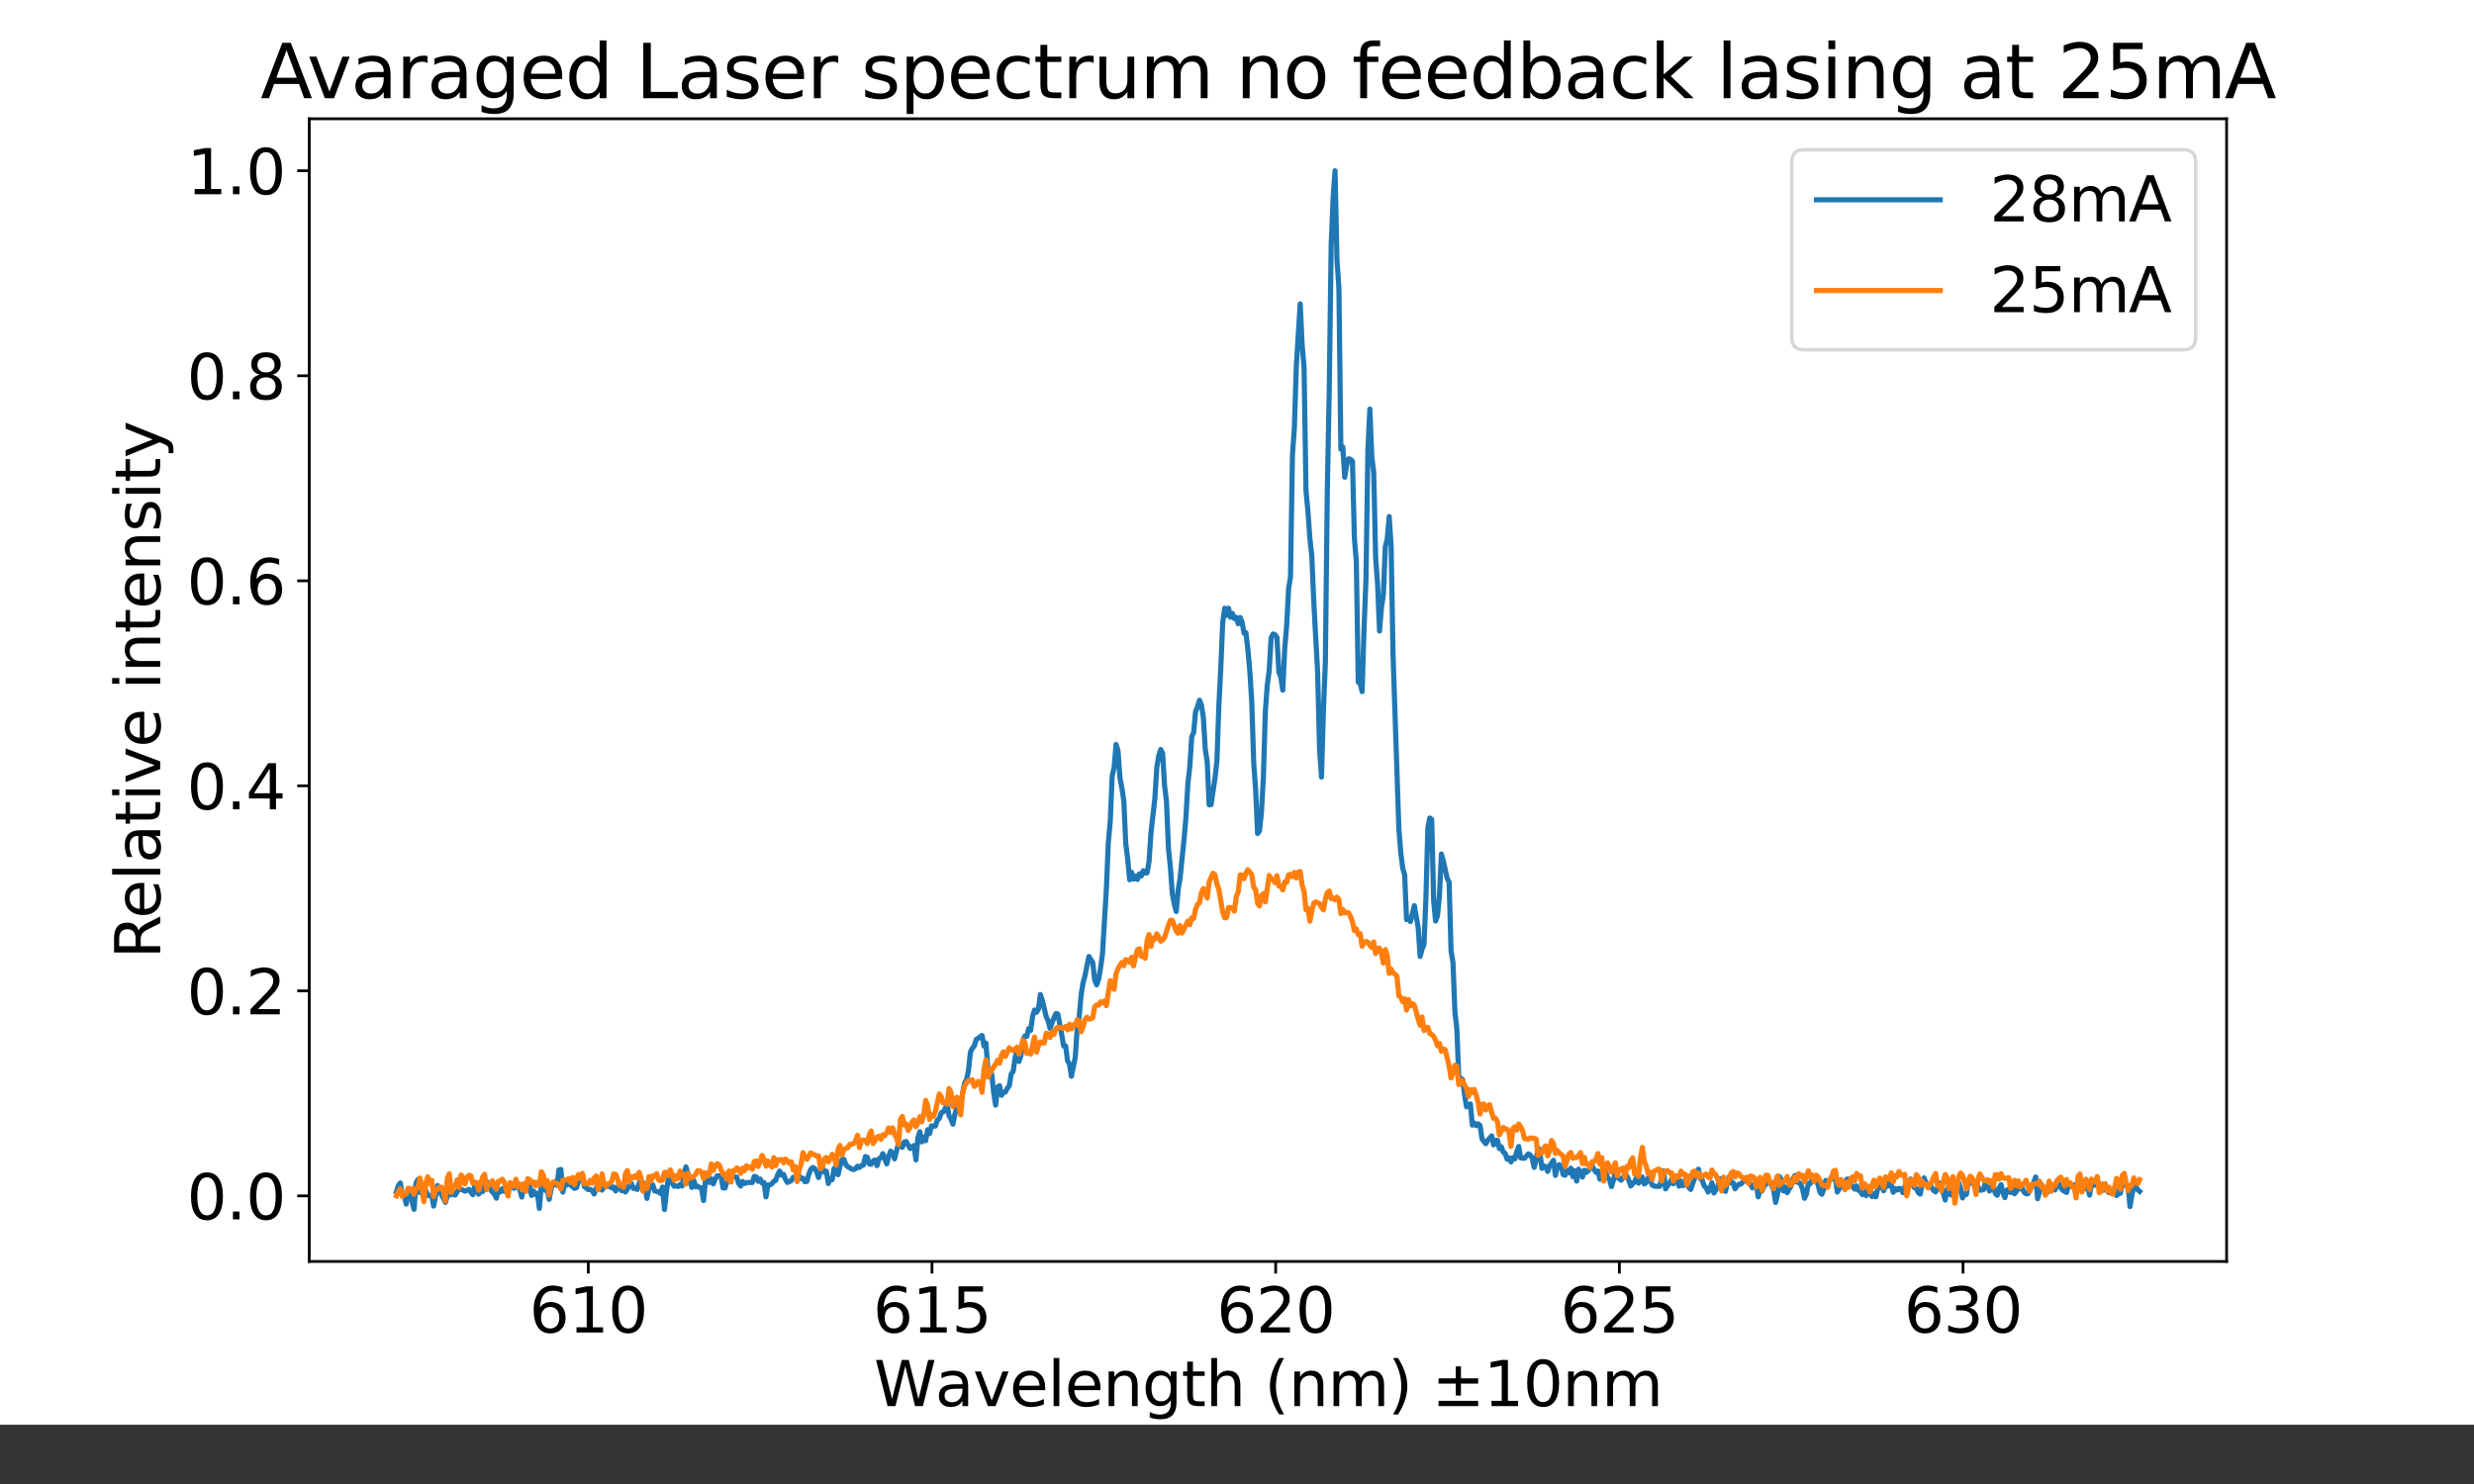 <?xml version="1.0" encoding="UTF-8" standalone="no"?>
<svg
   width="720pt"
   height="432pt"
   viewBox="0 0 720 432"
   version="1.1"
   id="svg489"
   sodipodi:docname="no feedback lasers avaraged relative.svg"
   inkscape:version="1.2.2 (732a01da63, 2022-12-09)"
   xmlns:inkscape="http://www.inkscape.org/namespaces/inkscape"
   xmlns:sodipodi="http://sodipodi.sourceforge.net/DTD/sodipodi-0.dtd"
   xmlns:xlink="http://www.w3.org/1999/xlink"
   xmlns="http://www.w3.org/2000/svg"
   xmlns:svg="http://www.w3.org/2000/svg"
   xmlns:rdf="http://www.w3.org/1999/02/22-rdf-syntax-ns#"
   xmlns:cc="http://creativecommons.org/ns#"
   xmlns:dc="http://purl.org/dc/elements/1.1/">
  <rect x="0" y="0" width="720" height="432" fill="#333333" stroke="none"/>
  <sodipodi:namedview
     id="namedview491"
     pagecolor="#ffffff"
     bordercolor="#000000"
     borderopacity="0.25"
     inkscape:showpageshadow="2"
     inkscape:pageopacity="0.0"
     inkscape:pagecheckerboard="0"
     inkscape:deskcolor="#d1d1d1"
     inkscape:document-units="pt"
     showgrid="false"
     inkscape:lockguides="false"
     inkscape:zoom="1.2604167"
     inkscape:cx="435.96694"
     inkscape:cy="288"
     inkscape:window-width="1920"
     inkscape:window-height="1057"
     inkscape:window-x="-8"
     inkscape:window-y="-8"
     inkscape:window-maximized="1"
     inkscape:current-layer="svg489" />
  <defs
     id="defs6">
    <style
       type="text/css"
       id="style4">*{stroke-linejoin: round; stroke-linecap: butt}</style>
  </defs>
  <g
     id="figure_1"
     transform="translate(0,-17.256)">
    <g
       id="patch_1">
      <path
         d="M 0,432 H 720 V 0 H 0 Z"
         style="fill:#ffffff"
         id="path8" />
    </g>
    <g
       id="axes_1">
      <g
         id="patch_2">
        <path
           d="M 90,384.48 H 648 V 51.84 H 90 Z"
           style="fill:#ffffff"
           id="path11" />
      </g>
      <g
         id="matplotlib.axis_1">
        <g
           id="xtick_1">
          <g
             id="line2d_1">
            <defs
               id="defs15">
              <path
                 id="mb2d3bc3f54"
                 d="M 0,0 V 3.5"
                 style="stroke:#000000;stroke-width:0.8" />
            </defs>
            <g
               id="g19">
              <use
                 xlink:href="#mb2d3bc3f54"
                 x="171.212"
                 y="384.48"
                 style="stroke:#000000;stroke-width:0.8"
                 id="use17" />
            </g>
          </g>
          <g
             id="text_1">
            <!-- 610 -->
            <g
               transform="matrix(0.18,0,0,-0.18,154.034,405.157)"
               id="g33">
              <defs
                 id="defs25">
                <path
                   id="DejaVuSans-36"
                   d="m 2113,2584 q -425,0 -674,-291 -248,-290 -248,-796 0,-503 248,-796 249,-292 674,-292 425,0 673,292 248,293 248,796 0,506 -248,796 -248,291 -673,291 z m 1253,1979 v -575 q -238,112 -480,171 -242,60 -480,60 -625,0 -955,-422 -329,-422 -376,-1275 184,272 462,417 279,145 613,145 703,0 1111,-427 408,-426 408,-1160 0,-719 -425,-1154 -425,-434 -1131,-434 -810,0 -1238,620 -428,621 -428,1799 0,1106 525,1764 525,658 1409,658 238,0 480,-47 242,-47 505,-140 z"
                   transform="scale(0.016)" />
                <path
                   id="DejaVuSans-31"
                   d="M 794,531 H 1825 V 4091 L 703,3866 v 575 l 1116,225 h 631 V 531 H 3481 V 0 H 794 Z"
                   transform="scale(0.016)" />
                <path
                   id="DejaVuSans-30"
                   d="m 2034,4250 q -487,0 -733,-480 -245,-479 -245,-1442 0,-959 245,-1439 246,-480 733,-480 491,0 736,480 246,480 246,1439 0,963 -246,1442 -245,480 -736,480 z m 0,500 q 785,0 1199,-621 414,-620 414,-1801 0,-1178 -414,-1799 -414,-620 -1199,-620 -784,0 -1198,620 -414,621 -414,1799 0,1181 414,1801 414,621 1198,621 z"
                   transform="scale(0.016)" />
              </defs>
              <use
                 xlink:href="#DejaVuSans-36"
                 id="use27" />
              <use
                 xlink:href="#DejaVuSans-31"
                 x="63.623"
                 id="use29" />
              <use
                 xlink:href="#DejaVuSans-30"
                 x="127.246"
                 id="use31" />
            </g>
          </g>
        </g>
        <g
           id="xtick_2">
          <g
             id="line2d_2">
            <g
               id="g39">
              <use
                 xlink:href="#mb2d3bc3f54"
                 x="271.234"
                 y="384.48"
                 style="stroke:#000000;stroke-width:0.8"
                 id="use37" />
            </g>
          </g>
          <g
             id="text_2">
            <!-- 615 -->
            <g
               transform="matrix(0.18,0,0,-0.18,254.055,405.157)"
               id="g51">
              <defs
                 id="defs43">
                <path
                   id="DejaVuSans-35"
                   d="M 691,4666 H 3169 V 4134 H 1269 V 2991 q 137,47 274,70 138,23 276,23 781,0 1237,-428 457,-428 457,-1159 Q 3513,744 3044,326 2575,-91 1722,-91 1428,-91 1123,-41 819,9 494,109 v 635 q 281,-153 581,-228 300,-75 634,-75 541,0 856,284 316,284 316,772 0,487 -316,771 -315,285 -856,285 -253,0 -505,-56 -251,-56 -513,-175 z"
                   transform="scale(0.016)" />
              </defs>
              <use
                 xlink:href="#DejaVuSans-36"
                 id="use45" />
              <use
                 xlink:href="#DejaVuSans-31"
                 x="63.623"
                 id="use47" />
              <use
                 xlink:href="#DejaVuSans-35"
                 x="127.246"
                 id="use49" />
            </g>
          </g>
        </g>
        <g
           id="xtick_3">
          <g
             id="line2d_3">
            <g
               id="g57">
              <use
                 xlink:href="#mb2d3bc3f54"
                 x="371.255"
                 y="384.48"
                 style="stroke:#000000;stroke-width:0.8"
                 id="use55" />
            </g>
          </g>
          <g
             id="text_3">
            <!-- 620 -->
            <g
               transform="matrix(0.18,0,0,-0.18,354.076,405.157)"
               id="g69">
              <defs
                 id="defs61">
                <path
                   id="DejaVuSans-32"
                   d="M 1228,531 H 3431 V 0 H 469 v 531 q 359,372 979,998 621,627 780,809 303,340 423,576 121,236 121,464 0,372 -261,606 -261,235 -680,235 -297,0 -627,-103 -329,-103 -704,-313 v 638 q 381,153 712,231 332,78 607,78 725,0 1156,-363 431,-362 431,-968 0,-288 -108,-546 -107,-257 -392,-607 -78,-91 -497,-524 Q 1991,1309 1228,531 Z"
                   transform="scale(0.016)" />
              </defs>
              <use
                 xlink:href="#DejaVuSans-36"
                 id="use63" />
              <use
                 xlink:href="#DejaVuSans-32"
                 x="63.623"
                 id="use65" />
              <use
                 xlink:href="#DejaVuSans-30"
                 x="127.246"
                 id="use67" />
            </g>
          </g>
        </g>
        <g
           id="xtick_4">
          <g
             id="line2d_4">
            <g
               id="g75">
              <use
                 xlink:href="#mb2d3bc3f54"
                 x="471.276"
                 y="384.48"
                 style="stroke:#000000;stroke-width:0.8"
                 id="use73" />
            </g>
          </g>
          <g
             id="text_4">
            <!-- 625 -->
            <g
               transform="matrix(0.18,0,0,-0.18,454.097,405.157)"
               id="g84">
              <use
                 xlink:href="#DejaVuSans-36"
                 id="use78" />
              <use
                 xlink:href="#DejaVuSans-32"
                 x="63.623"
                 id="use80" />
              <use
                 xlink:href="#DejaVuSans-35"
                 x="127.246"
                 id="use82" />
            </g>
          </g>
        </g>
        <g
           id="xtick_5">
          <g
             id="line2d_5">
            <g
               id="g90">
              <use
                 xlink:href="#mb2d3bc3f54"
                 x="571.297"
                 y="384.48"
                 style="stroke:#000000;stroke-width:0.8"
                 id="use88" />
            </g>
          </g>
          <g
             id="text_5">
            <!-- 630 -->
            <g
               transform="matrix(0.18,0,0,-0.18,554.118,405.157)"
               id="g102">
              <defs
                 id="defs94">
                <path
                   id="DejaVuSans-33"
                   d="m 2597,2516 q 453,-97 707,-404 255,-306 255,-756 0,-690 -475,-1069 -475,-378 -1350,-378 -293,0 -604,58 -311,58 -642,174 v 609 q 262,-153 574,-231 313,-78 654,-78 593,0 904,234 311,234 311,681 0,413 -289,645 -289,233 -804,233 h -544 v 519 h 569 q 465,0 712,186 247,186 247,536 0,359 -255,551 -254,193 -729,193 -260,0 -557,-57 -297,-56 -653,-174 v 562 q 360,100 674,150 314,50 592,50 719,0 1137,-327 419,-326 419,-882 0,-388 -222,-655 -222,-267 -631,-370 z"
                   transform="scale(0.016)" />
              </defs>
              <use
                 xlink:href="#DejaVuSans-36"
                 id="use96" />
              <use
                 xlink:href="#DejaVuSans-33"
                 x="63.623"
                 id="use98" />
              <use
                 xlink:href="#DejaVuSans-30"
                 x="127.246"
                 id="use100" />
            </g>
          </g>
        </g>
        <g
           id="text_6">
          <!-- Wavelength (nm) $\pm 10$nm -->
          <g
             transform="matrix(0.18,0,0,-0.18,254.34,426.581)"
             id="g164">
            <defs
               id="defs120">
              <path
                 id="DejaVuSans-57"
                 d="m 213,4666 h 637 l 981,-3944 978,3944 h 710 l 981,-3944 978,3944 h 641 L 4947,0 H 4153 L 3169,4050 2175,0 h -794 z"
                 transform="scale(0.016)" />
              <path
                 id="DejaVuSans-61"
                 d="m 2194,1759 q -697,0 -966,-159 -269,-159 -269,-544 0,-306 202,-486 202,-179 548,-179 479,0 768,339 289,339 289,901 v 128 z m 1147,238 V 0 H 2766 V 531 Q 2569,213 2275,61 1981,-91 1556,-91 q -537,0 -855,302 -317,302 -317,808 0,590 395,890 396,300 1180,300 h 807 v 57 q 0,397 -261,614 -261,217 -733,217 -300,0 -585,-72 -284,-72 -546,-216 v 532 q 315,122 612,182 297,61 578,61 760,0 1135,-394 375,-393 375,-1193 z"
                 transform="scale(0.016)" />
              <path
                 id="DejaVuSans-76"
                 d="M 191,3500 H 800 L 1894,563 2988,3500 h 609 L 2284,0 h -781 z"
                 transform="scale(0.016)" />
              <path
                 id="DejaVuSans-65"
                 d="M 3597,1894 V 1613 H 953 q 38,-594 358,-905 320,-311 892,-311 331,0 642,81 311,81 618,244 V 178 Q 3153,47 2828,-22 2503,-91 2169,-91 1331,-91 842,396 353,884 353,1716 q 0,859 464,1363 464,505 1252,505 706,0 1117,-455 411,-454 411,-1235 z m -575,169 q -6,471 -264,752 -258,282 -683,282 -481,0 -770,-272 -289,-272 -333,-766 z"
                 transform="scale(0.016)" />
              <path
                 id="DejaVuSans-6c"
                 d="m 603,4863 h 575 V 0 H 603 Z"
                 transform="scale(0.016)" />
              <path
                 id="DejaVuSans-6e"
                 d="M 3513,2113 V 0 h -575 v 2094 q 0,497 -194,743 -194,247 -581,247 -466,0 -735,-297 -269,-296 -269,-809 V 0 H 581 v 3500 h 578 v -544 q 207,316 486,472 280,156 646,156 603,0 912,-373 310,-373 310,-1098 z"
                 transform="scale(0.016)" />
              <path
                 id="DejaVuSans-67"
                 d="m 2906,1791 q 0,625 -258,968 -257,344 -723,344 -462,0 -720,-344 -258,-343 -258,-968 0,-622 258,-966 258,-344 720,-344 466,0 723,344 258,344 258,966 z M 3481,434 q 0,-893 -397,-1329 -396,-436 -1215,-436 -303,0 -572,45 -269,45 -522,139 v 559 q 253,-137 500,-202 247,-66 503,-66 566,0 847,295 281,295 281,892 V 616 Q 2728,306 2450,153 2172,0 1784,0 1141,0 747,490 353,981 353,1791 q 0,812 394,1302 394,491 1037,491 388,0 666,-153 278,-153 456,-462 v 531 h 575 z"
                 transform="scale(0.016)" />
              <path
                 id="DejaVuSans-74"
                 d="M 1172,4494 V 3500 H 2356 V 3053 H 1172 V 1153 q 0,-428 117,-550 117,-122 477,-122 h 590 V 0 H 1766 Q 1100,0 847,248 594,497 594,1153 V 3053 H 172 v 447 h 422 v 994 z"
                 transform="scale(0.016)" />
              <path
                 id="DejaVuSans-68"
                 d="M 3513,2113 V 0 h -575 v 2094 q 0,497 -194,743 -194,247 -581,247 -466,0 -735,-297 -269,-296 -269,-809 V 0 H 581 v 4863 h 578 V 2956 q 207,316 486,472 280,156 646,156 603,0 912,-373 310,-373 310,-1098 z"
                 transform="scale(0.016)" />
              <path
                 id="DejaVuSans-20"
                 transform="scale(0.016)"
                 d="" />
              <path
                 id="DejaVuSans-28"
                 d="m 1984,4856 q -418,-718 -622,-1422 -203,-703 -203,-1425 0,-721 205,-1429 205,-708 620,-1424 h -500 q -468,735 -701,1444 -233,709 -233,1409 0,697 231,1403 232,707 703,1444 z"
                 transform="scale(0.016)" />
              <path
                 id="DejaVuSans-6d"
                 d="m 3328,2828 q 216,388 516,572 300,184 706,184 547,0 844,-383 297,-382 297,-1088 V 0 h -578 v 2094 q 0,503 -179,746 -178,244 -543,244 -447,0 -707,-297 -259,-296 -259,-809 V 0 h -578 v 2094 q 0,506 -178,748 -178,242 -550,242 -441,0 -701,-298 -259,-298 -259,-808 V 0 H 581 v 3500 h 578 v -544 q 197,322 472,475 275,153 653,153 382,0 649,-194 267,-193 395,-562 z"
                 transform="scale(0.016)" />
              <path
                 id="DejaVuSans-29"
                 d="m 513,4856 h 500 q 468,-737 701,-1444 233,-706 233,-1403 0,-700 -233,-1409 -233,-709 -701,-1444 H 513 q 415,716 620,1424 205,708 205,1429 0,722 -205,1425 -205,704 -620,1422 z"
                 transform="scale(0.016)" />
              <path
                 id="DejaVuSans-b1"
                 d="M 2944,4013 V 2803 H 4684 V 2272 H 2944 V 1063 H 2419 V 2272 H 678 v 531 H 2419 V 4013 Z M 678,531 H 4684 V 0 H 678 Z"
                 transform="scale(0.016)" />
            </defs>
            <use
               xlink:href="#DejaVuSans-57"
               transform="translate(0,0.016)"
               id="use122" />
            <use
               xlink:href="#DejaVuSans-61"
               transform="translate(98.877,0.016)"
               id="use124" />
            <use
               xlink:href="#DejaVuSans-76"
               transform="translate(160.156,0.016)"
               id="use126" />
            <use
               xlink:href="#DejaVuSans-65"
               transform="translate(219.336,0.016)"
               id="use128" />
            <use
               xlink:href="#DejaVuSans-6c"
               transform="translate(280.859,0.016)"
               id="use130" />
            <use
               xlink:href="#DejaVuSans-65"
               transform="translate(308.643,0.016)"
               id="use132" />
            <use
               xlink:href="#DejaVuSans-6e"
               transform="translate(370.166,0.016)"
               id="use134" />
            <use
               xlink:href="#DejaVuSans-67"
               transform="translate(433.545,0.016)"
               id="use136" />
            <use
               xlink:href="#DejaVuSans-74"
               transform="translate(497.021,0.016)"
               id="use138" />
            <use
               xlink:href="#DejaVuSans-68"
               transform="translate(536.23,0.016)"
               id="use140" />
            <use
               xlink:href="#DejaVuSans-20"
               transform="translate(599.609,0.016)"
               id="use142" />
            <use
               xlink:href="#DejaVuSans-28"
               transform="translate(631.396,0.016)"
               id="use144" />
            <use
               xlink:href="#DejaVuSans-6e"
               transform="translate(670.41,0.016)"
               id="use146" />
            <use
               xlink:href="#DejaVuSans-6d"
               transform="translate(733.789,0.016)"
               id="use148" />
            <use
               xlink:href="#DejaVuSans-29"
               transform="translate(831.201,0.016)"
               id="use150" />
            <use
               xlink:href="#DejaVuSans-20"
               transform="translate(870.215,0.016)"
               id="use152" />
            <use
               xlink:href="#DejaVuSans-b1"
               transform="translate(902.002,0.016)"
               id="use154" />
            <use
               xlink:href="#DejaVuSans-31"
               transform="translate(985.791,0.016)"
               id="use156" />
            <use
               xlink:href="#DejaVuSans-30"
               transform="translate(1049.414,0.016)"
               id="use158" />
            <use
               xlink:href="#DejaVuSans-6e"
               transform="translate(1113.037,0.016)"
               id="use160" />
            <use
               xlink:href="#DejaVuSans-6d"
               transform="translate(1176.416,0.016)"
               id="use162" />
          </g>
        </g>
      </g>
      <g
         id="matplotlib.axis_2">
        <g
           id="ytick_1">
          <g
             id="line2d_6">
            <defs
               id="defs169">
              <path
                 id="md34e75396a"
                 d="M 0,0 H -3.5"
                 style="stroke:#000000;stroke-width:0.8" />
            </defs>
            <g
               id="g173">
              <use
                 xlink:href="#md34e75396a"
                 x="90"
                 y="365.388"
                 style="stroke:#000000;stroke-width:0.8"
                 id="use171" />
            </g>
          </g>
          <g
             id="text_7">
            <!-- 0.0 -->
            <g
               transform="matrix(0.18,0,0,-0.18,54.374,372.226)"
               id="g185">
              <defs
                 id="defs177">
                <path
                   id="DejaVuSans-2e"
                   d="m 684,794 h 660 V 0 H 684 Z"
                   transform="scale(0.016)" />
              </defs>
              <use
                 xlink:href="#DejaVuSans-30"
                 id="use179" />
              <use
                 xlink:href="#DejaVuSans-2e"
                 x="63.623"
                 id="use181" />
              <use
                 xlink:href="#DejaVuSans-30"
                 x="95.41"
                 id="use183" />
            </g>
          </g>
        </g>
        <g
           id="ytick_2">
          <g
             id="line2d_7">
            <g
               id="g191">
              <use
                 xlink:href="#md34e75396a"
                 x="90"
                 y="305.702"
                 style="stroke:#000000;stroke-width:0.8"
                 id="use189" />
            </g>
          </g>
          <g
             id="text_8">
            <!-- 0.2 -->
            <g
               transform="matrix(0.18,0,0,-0.18,54.374,312.541)"
               id="g200">
              <use
                 xlink:href="#DejaVuSans-30"
                 id="use194" />
              <use
                 xlink:href="#DejaVuSans-2e"
                 x="63.623"
                 id="use196" />
              <use
                 xlink:href="#DejaVuSans-32"
                 x="95.41"
                 id="use198" />
            </g>
          </g>
        </g>
        <g
           id="ytick_3">
          <g
             id="line2d_8">
            <g
               id="g206">
              <use
                 xlink:href="#md34e75396a"
                 x="90"
                 y="246.017"
                 style="stroke:#000000;stroke-width:0.8"
                 id="use204" />
            </g>
          </g>
          <g
             id="text_9">
            <!-- 0.4 -->
            <g
               transform="matrix(0.18,0,0,-0.18,54.374,252.855)"
               id="g218">
              <defs
                 id="defs210">
                <path
                   id="DejaVuSans-34"
                   d="M 2419,4116 825,1625 h 1594 z m -166,550 h 794 V 1625 h 666 V 1100 H 3047 V 0 H 2419 V 1100 H 313 v 609 z"
                   transform="scale(0.016)" />
              </defs>
              <use
                 xlink:href="#DejaVuSans-30"
                 id="use212" />
              <use
                 xlink:href="#DejaVuSans-2e"
                 x="63.623"
                 id="use214" />
              <use
                 xlink:href="#DejaVuSans-34"
                 x="95.41"
                 id="use216" />
            </g>
          </g>
        </g>
        <g
           id="ytick_4">
          <g
             id="line2d_9">
            <g
               id="g224">
              <use
                 xlink:href="#md34e75396a"
                 x="90"
                 y="186.331"
                 style="stroke:#000000;stroke-width:0.8"
                 id="use222" />
            </g>
          </g>
          <g
             id="text_10">
            <!-- 0.6 -->
            <g
               transform="matrix(0.18,0,0,-0.18,54.374,193.17)"
               id="g233">
              <use
                 xlink:href="#DejaVuSans-30"
                 id="use227" />
              <use
                 xlink:href="#DejaVuSans-2e"
                 x="63.623"
                 id="use229" />
              <use
                 xlink:href="#DejaVuSans-36"
                 x="95.41"
                 id="use231" />
            </g>
          </g>
        </g>
        <g
           id="ytick_5">
          <g
             id="line2d_10">
            <g
               id="g239">
              <use
                 xlink:href="#md34e75396a"
                 x="90"
                 y="126.646"
                 style="stroke:#000000;stroke-width:0.8"
                 id="use237" />
            </g>
          </g>
          <g
             id="text_11">
            <!-- 0.8 -->
            <g
               transform="matrix(0.18,0,0,-0.18,54.374,133.484)"
               id="g251">
              <defs
                 id="defs243">
                <path
                   id="DejaVuSans-38"
                   d="m 2034,2216 q -450,0 -708,-241 -257,-241 -257,-662 0,-422 257,-663 258,-241 708,-241 450,0 709,242 260,243 260,662 0,421 -258,662 -257,241 -711,241 z m -631,268 q -406,100 -633,378 -226,279 -226,679 0,559 398,884 399,325 1092,325 697,0 1094,-325 397,-325 397,-884 0,-400 -227,-679 -226,-278 -629,-378 456,-106 710,-416 255,-309 255,-755 Q 3634,634 3220,271 2806,-91 2034,-91 1263,-91 848,271 434,634 434,1313 q 0,446 256,755 257,310 713,416 z m -231,997 q 0,-362 226,-565 227,-203 636,-203 407,0 636,203 230,203 230,565 0,363 -230,566 -229,203 -636,203 -409,0 -636,-203 -226,-203 -226,-566 z"
                   transform="scale(0.016)" />
              </defs>
              <use
                 xlink:href="#DejaVuSans-30"
                 id="use245" />
              <use
                 xlink:href="#DejaVuSans-2e"
                 x="63.623"
                 id="use247" />
              <use
                 xlink:href="#DejaVuSans-38"
                 x="95.41"
                 id="use249" />
            </g>
          </g>
        </g>
        <g
           id="ytick_6">
          <g
             id="line2d_11">
            <g
               id="g257">
              <use
                 xlink:href="#md34e75396a"
                 x="90"
                 y="66.96"
                 style="stroke:#000000;stroke-width:0.8"
                 id="use255" />
            </g>
          </g>
          <g
             id="text_12">
            <!-- 1.0 -->
            <g
               transform="matrix(0.18,0,0,-0.18,54.374,73.799)"
               id="g266">
              <use
                 xlink:href="#DejaVuSans-31"
                 id="use260" />
              <use
                 xlink:href="#DejaVuSans-2e"
                 x="63.623"
                 id="use262" />
              <use
                 xlink:href="#DejaVuSans-30"
                 x="95.41"
                 id="use264" />
            </g>
          </g>
        </g>
        <g
           id="text_13">
          <!-- Relative intensity -->
          <g
             transform="matrix(0,-0.18,-0.18,0,46.631,296.333)"
             id="g312">
            <defs
               id="defs274">
              <path
                 id="DejaVuSans-52"
                 d="m 2841,2188 q 203,-69 395,-294 192,-225 386,-619 L 4263,0 h -679 l -596,1197 q -232,469 -449,622 -217,153 -592,153 H 1259 V 0 H 628 v 4666 h 1425 q 800,0 1194,-335 394,-334 394,-1009 0,-441 -205,-732 -205,-290 -595,-402 z M 1259,4147 V 2491 h 794 q 456,0 689,211 233,211 233,620 0,409 -233,617 -233,208 -689,208 z"
                 transform="scale(0.016)" />
              <path
                 id="DejaVuSans-69"
                 d="m 603,3500 h 575 V 0 H 603 Z m 0,1363 h 575 V 4134 H 603 Z"
                 transform="scale(0.016)" />
              <path
                 id="DejaVuSans-73"
                 d="m 2834,3397 v -544 q -243,125 -506,187 -262,63 -544,63 -428,0 -642,-131 -214,-131 -214,-394 0,-200 153,-314 153,-114 616,-217 l 197,-44 q 612,-131 870,-370 258,-239 258,-667 0,-488 -386,-773 Q 2250,-91 1575,-91 1294,-91 989,-36 684,19 347,128 v 594 q 319,-166 628,-249 309,-82 613,-82 406,0 624,139 219,139 219,392 0,234 -158,359 -157,125 -692,241 l -200,47 q -534,112 -772,345 -237,233 -237,639 0,494 350,762 350,269 994,269 318,0 599,-47 282,-46 519,-140 z"
                 transform="scale(0.016)" />
              <path
                 id="DejaVuSans-79"
                 d="m 2059,-325 q -243,-625 -475,-815 -231,-191 -618,-191 H 506 v 481 h 338 q 237,0 368,113 132,112 291,531 L 1606,56 191,3500 H 800 L 1894,763 2988,3500 h 609 z"
                 transform="scale(0.016)" />
            </defs>
            <use
               xlink:href="#DejaVuSans-52"
               id="use276" />
            <use
               xlink:href="#DejaVuSans-65"
               x="64.982"
               id="use278" />
            <use
               xlink:href="#DejaVuSans-6c"
               x="126.506"
               id="use280" />
            <use
               xlink:href="#DejaVuSans-61"
               x="154.289"
               id="use282" />
            <use
               xlink:href="#DejaVuSans-74"
               x="215.568"
               id="use284" />
            <use
               xlink:href="#DejaVuSans-69"
               x="254.777"
               id="use286" />
            <use
               xlink:href="#DejaVuSans-76"
               x="282.561"
               id="use288" />
            <use
               xlink:href="#DejaVuSans-65"
               x="341.74"
               id="use290" />
            <use
               xlink:href="#DejaVuSans-20"
               x="403.264"
               id="use292" />
            <use
               xlink:href="#DejaVuSans-69"
               x="435.051"
               id="use294" />
            <use
               xlink:href="#DejaVuSans-6e"
               x="462.834"
               id="use296" />
            <use
               xlink:href="#DejaVuSans-74"
               x="526.213"
               id="use298" />
            <use
               xlink:href="#DejaVuSans-65"
               x="565.422"
               id="use300" />
            <use
               xlink:href="#DejaVuSans-6e"
               x="626.945"
               id="use302" />
            <use
               xlink:href="#DejaVuSans-73"
               x="690.324"
               id="use304" />
            <use
               xlink:href="#DejaVuSans-69"
               x="742.424"
               id="use306" />
            <use
               xlink:href="#DejaVuSans-74"
               x="770.207"
               id="use308" />
            <use
               xlink:href="#DejaVuSans-79"
               x="809.416"
               id="use310" />
          </g>
        </g>
      </g>
      <g
         id="line2d_12">
        <path
           d="m 115.364,364.166 0.57,-1.803 0.57,-0.733 0.57,3.575 0.57,-0.061 0.57,2.628 0.57,-3.239 0.57,-0.917 0.57,3.3 0.57,2.383 0.57,-7.608 0.57,-1.069 0.57,3.819 0.57,-0.978 0.57,0.092 0.57,0.214 0.57,1.528 1.14,-0.092 0.57,3.147 1.14,-5.989 0.57,1.039 0.57,1.742 0.57,0.917 0.57,1.222 1.14,-3.544 0.57,1.344 0.57,-0.397 0.57,0.458 1.14,-1.894 0.57,0.183 1.14,0.581 1.14,-0.519 1.14,1.558 0.57,-2.872 0.57,1.894 0.57,0.825 0.57,-1.344 0.57,0.581 0.57,-2.628 0.57,-0.367 0.57,0.733 0.57,1.589 0.57,0.825 0.57,0.519 0.57,1.253 0.57,-2.444 0.57,0.611 0.57,-0.917 0.569,0.733 0.569,-0.764 0.569,0.856 0.569,-1.497 0.569,-0.092 0.569,0.611 1.139,-0.672 0.569,1.039 0.569,2.2 0.569,-3.514 0.569,-0.458 0.569,2.078 0.569,-1.528 0.569,2.964 0.569,-1.253 0.569,0.978 0.569,-0.397 0.569,4.43 0.569,-6.936 0.569,-1.497 0.569,3.178 0.569,-0.519 0.569,3.147 0.569,-2.964 0.569,-1.681 0.569,-0.458 0.569,1.008 0.569,-4.492 0.569,-0.122 0.569,6.6 0.569,-2.628 0.569,0.581 0.569,-1.069 0.569,1.069 1.138,0.978 0.569,-0.275 1.138,-3.544 0.569,-0.306 0.569,3.575 1.138,0.886 0.569,-0.092 0.569,0.397 0.569,0.978 1.137,-3.269 0.569,0.306 0.569,1.833 1.137,-1.528 0.569,0.489 0.569,-0.428 0.569,0.825 0.569,-0.275 0.569,1.161 0.569,-1.192 0.569,0.214 0.569,0.886 0.569,-0.183 0.569,0.581 0.568,-0.886 0.568,-1.161 0.568,-0.458 0.568,1.467 0.568,-0.122 0.568,0.428 0.568,-1.772 0.568,-1.161 0.568,3.33 0.568,-2.139 0.568,4.339 0.568,-2.719 0.568,-1.008 0.568,-0.214 0.568,1.772 1.137,0.244 0.568,0.489 0.568,-1.864 0.568,6.539 0.568,-5.225 0.568,-3.911 0.568,0.092 0.568,1.406 0.568,0.856 0.568,-0.092 0.568,0.153 0.568,-0.611 0.568,0.489 0.568,-3.483 0.568,-2.108 1.704,5.989 0.568,-2.047 0.568,1.864 0.568,-0.153 0.568,0.367 0.568,0.122 0.568,3.667 0.568,-5.775 0.568,-0.672 0.568,1.192 0.568,-1.069 0.568,1.467 0.568,-1.406 0.568,-0.947 0.568,5e-5 0.568,0.244 0.568,3.269 0.568,0.061 0.568,-1.894 0.568,-1.344 0.568,0.367 0.568,-0.55 0.568,0.183 0.568,0.061 0.568,1.803 0.568,0.794 0.568,-1.344 0.568,0.611 0.568,-0.275 1.135,-0.031 0.568,-2e-5 0.568,-1.772 0.568,0.153 0.567,1.253 0.567,-0.642 0.567,1.161 0.567,-0.153 0.567,4.186 0.567,-3.453 0.567,-0.03 0.567,-0.306 0.567,-0.733 0.567,-0.275 0.567,-1.619 0.567,-1.1 0.567,1.192 0.567,-0.245 0.567,1.436 0.567,0.947 1.134,-0.519 0.567,-1.008 0.567,0.214 1.134,-0.703 0.567,0.917 0.567,-0.153 0.567,1.039 0.567,-0.122 0.567,-2.017 0.567,-1.467 0.567,-0.55 0.567,0.336 0.567,0.856 0.567,1.742 0.567,-1.864 0.567,-0.947 0.567,1.222 0.567,-0.275 0.567,3.605 0.567,-1.405 0.567,0.275 0.567,-3.3 0.567,1.253 0.567,0.611 0.567,-2.506 0.567,-1.833 0.567,-0.153 0.567,1.558 0.567,0.611 1.134,0.642 0.567,0.183 0.567,-0.244 0.567,-0.733 0.567,0.367 0.567,-0.55 0.567,-0.153 0.567,-2.475 0.567,0.183 0.567,1.955 0.567,0.092 0.567,-0.947 0.567,-0.306 0.567,1.65 0.567,-1.955 0.567,-0.367 0.567,-1.161 1.133,2.994 0.567,-2.23 0.567,-1.497 0.566,0.672 0.566,1.589 1.133,-4.522 0.566,0.703 0.566,0.458 0.566,-1.558 0.566,-0.122 1.133,2.017 1.133,-0.855 0.566,4.186 0.566,-6.447 0.566,-1.772 0.566,2.964 0.566,-1.344 0.566,1.008 0.566,-3.208 0.566,1.131 0.566,-2.261 0.566,0.122 0.566,-0.061 0.566,-1.711 0.566,-0.489 0.566,-1.65 0.566,-0.214 1.132,-2.017 0.566,3.055 0.566,0.947 0.566,1.558 0.566,-2.811 0.566,-2.017 0.566,-0.947 0.566,0.367 0.566,-3.636 0.566,-2.872 0.566,-1.069 0.566,-2.536 0.566,-5.378 0.566,-1.222 0.566,-0.642 0.566,-1.894 1.698,-1.192 0.566,3.086 0.566,-0.856 0.566,7.7 0.566,0.52 0.566,0.825 0.566,5.5 0.566,3.514 0.566,-5.256 0.566,-0.397 0.566,2.781 0.566,-0.825 0.566,-0.122 0.566,-1.1 0.566,-0.703 0.566,-3.483 0.566,-0.703 0.566,-4.064 0.566,-2.108 0.566,3.269 0.566,-1.742 0.566,-4.4 0.566,-1.253 0.566,0.092 0.566,-2.292 0.566,0.55 0.566,-4.094 0.565,-1.833 0.565,0.672 0.565,-0.917 0.565,-4.278 0.565,1.742 1.131,4.705 0.565,1.222 0.565,2.231 0.565,-1.772 1.131,-2.567 0.565,0.122 1.131,6.019 0.565,3.3 0.565,-0.03 0.565,4.339 0.565,0.947 0.565,3.544 1.13,-5.592 0.565,-8.647 0.565,-3.055 0.565,-6.447 0.565,-3.453 0.565,-2.108 1.13,-5.561 1.13,1.803 0.565,5.072 0.565,1.375 0.565,-1.619 0.565,-3.208 0.565,-4.155 1.13,-18.822 0.565,-13.505 0.565,-6.294 0.565,-13.23 0.565,-2.414 0.565,-6.722 0.565,1.772 0.565,7.944 0.565,2.903 0.565,3.819 0.565,12.405 0.565,4.461 0.565,6.081 0.565,-2.169 0.565,1.986 0.565,-0.886 0.565,0.978 0.565,-1.619 0.565,0.611 0.565,-1.528 0.565,0.703 0.565,-0.122 0.565,-3.269 0.565,-8.403 1.129,-9.93 0.565,-9.044 0.565,-3.392 0.565,-1.833 0.565,1.1 0.565,9.411 0.565,4.705 0.565,13.536 0.565,5.592 0.565,7.7 0.565,2.872 0.565,2.261 0.565,-6.294 0.565,-3.453 1.129,-11.152 0.564,-6.386 0.564,-9.869 0.564,-4.95 0.564,-8.708 0.564,-1.375 0.564,-6.05 0.564,-1.344 0.564,-1.956 0.564,1.406 0.564,3.575 0.564,9.319 0.564,3.605 0.564,12.558 0.564,-0.061 1.129,-7.7 0.564,-4.981 0.564,-15.98 0.564,-11.061 0.564,-13.291 0.564,-4.155 0.564,2.047 0.564,-2.078 0.564,2.658 0.564,-1.131 0.564,1.528 0.564,-0.367 0.564,1.864 0.564,-1.833 0.564,1.344 0.564,3.208 0.564,-0.122 0.564,5.011 0.564,6.203 0.564,8.983 0.564,17.63 0.564,7.853 0.564,12.772 0.564,-0.733 0.564,-5.469 0.564,-10.083 0.564,-19.127 0.564,-7.761 0.564,-4.247 0.564,-9.533 0.564,-1.13 0.564,0.214 0.564,0.794 0.564,10.114 0.564,1.405 0.564,3.819 0.564,-11.977 0.564,-6.661 0.564,-10.786 0.564,-3.605 0.564,-35.352 0.564,-7.975 0.564,-17.936 1.128,-18.15 0.564,11.825 0.564,6.692 0.564,35.902 0.564,5.958 0.564,7.914 0.564,5.133 0.564,13.169 1.127,20.533 0.564,22.58 0.564,8.036 0.564,-19.463 0.564,-14.086 0.564,-49.804 0.564,-29.272 0.564,-42.227 0.564,-13.841 0.564,-7.791 0.564,26.124 0.564,8.097 0.564,46.84 0.563,-0.672 0.563,8.83 0.563,-3.605 0.563,-1.772 0.563,0.153 0.563,0.55 0.563,22.427 0.563,6.814 0.563,35.107 0.563,0.306 0.563,2.414 0.563,-18.363 0.563,-14.391 0.563,-37.735 0.563,-11.764 0.563,13.933 0.563,4.43 0.563,24.933 0.563,7.578 0.563,13.719 0.563,-6.753 0.563,-3.85 0.563,-13.994 0.563,-2.2 0.563,-6.508 0.563,8.464 0.563,31.869 1.69,50.415 0.563,7.211 0.563,4.4 0.563,1.955 0.563,13.016 0.563,-0.428 0.563,1.008 1.126,-4.644 1.126,6.386 0.563,8.403 0.563,-2.078 0.563,-1.436 0.563,-13.475 0.563,-20.38 0.563,-2.933 0.563,0.428 0.563,23.619 0.563,5.958 0.563,-1.589 0.563,-5.867 0.563,-12.039 0.563,2.017 1.126,5.042 0.563,1.131 0.563,19.952 0.563,3.422 0.563,14.33 0.563,5.072 0.563,13.902 1.126,0.825 0.563,4.431 0.563,3.453 1.125,-0.825 0.563,6.141 0.563,-0.581 0.563,0.733 0.563,-0.519 0.563,0.489 0.563,3.819 0.563,0.856 0.563,0.611 0.563,-1.008 1.125,-1.253 0.563,2.597 0.563,-1.283 0.563,-0.061 0.563,2.444 0.563,-0.55 0.563,1.558 0.563,0.397 0.563,1.68 0.563,-0.428 0.563,1.222 0.562,-1.253 0.562,0.367 0.562,-2.108 0.562,-1.497 0.562,3.3 0.562,0.122 0.562,6e-5 1.125,-1.283 0.562,0.367 0.562,0.886 0.562,2.689 0.562,-2.169 0.562,-3.575 0.562,1.65 0.562,4.369 0.562,-0.733 0.562,0.336 0.562,1.283 0.562,-1.68 1.125,-1.558 0.562,4.4 0.562,-2.628 0.562,-0.489 0.562,0.489 0.562,2.383 0.562,0.214 0.562,-1.436 0.562,0.703 0.562,-1.344 0.562,2.475 0.562,-1.742 0.562,3.056 0.562,-3.483 0.562,0.794 0.562,1.497 0.562,-2.017 0.562,0.672 0.562,-0.519 1.124,-1.375 0.562,1.069 0.562,0.794 0.562,-0.397 0.562,2.383 1.124,-2.475 0.562,0.336 0.562,1.681 0.562,0.611 0.562,2.017 0.562,-1.833 0.562,-2.231 0.562,1.344 1.124,0.856 0.562,-0.917 0.562,0.092 0.562,-0.367 0.562,1.222 0.562,1.65 1.124,-1.283 0.562,-1.253 0.562,1.711 0.562,-0.733 0.562,-1.039 0.562,2.017 0.562,-0.428 0.562,-1.314 0.562,0.092 0.562,1.894 0.562,0.367 1.123,0.092 0.562,-0.061 0.562,-2.536 0.562,-1.894 0.562,5.225 0.562,-0.947 0.562,-0.672 0.562,-1.1 0.562,1.222 0.562,-0.856 0.562,-0.397 0.562,1.956 0.562,-1.497 0.562,1.344 0.562,-0.642 0.562,0.244 0.562,0.886 0.562,0.611 1.123,-3.239 0.562,-1.008 0.562,-1.65 0.561,2.719 0.561,0.458 0.561,1.742 0.561,0.458 0.561,1.283 0.561,-1.1 0.561,-1.619 0.561,2.994 0.561,-0.825 0.561,-1.069 0.561,-2.261 0.561,0.244 0.561,1.467 0.561,1.986 0.561,-2.597 0.561,-1.742 0.561,1.864 0.561,-0.061 0.561,1.772 0.561,-0.855 0.561,-0.489 0.561,3e-5 1.123,-1.314 0.561,0.275 0.561,0.733 0.561,0.336 0.561,1.039 0.561,-1.069 0.561,-0.153 0.561,3.85 0.561,-2.169 0.561,0.458 0.561,-1.344 1.122,-1.283 0.561,-0.275 1.122,2.567 0.561,3.667 0.561,-2.322 0.561,-5.225 0.561,0.825 0.561,3.361 0.561,-1.131 0.561,1.65 0.561,-1.039 0.561,-0.794 0.561,-2.108 0.561,-1.069 0.561,1.894 0.561,0.092 0.561,0.489 0.561,1.467 0.561,2.689 0.561,-1.222 0.561,-3.117 0.561,0.061 0.561,-1.528 0.561,-0.397 1.122,2.2 0.561,2.231 0.561,0.611 0.561,-1.528 0.561,-2.506 0.561,0.947 1.122,-1.956 0.561,0.642 0.561,-0.642 0.561,4.4 0.561,-0.917 0.561,-0.642 0.561,-1.283 0.561,0.244 0.561,-1.161 0.561,-0.061 0.561,1.895 0.561,0.214 0.561,0.856 0.561,-0.947 0.561,1.283 0.561,0.336 0.561,0.917 0.561,-0.856 0.561,1.161 0.561,-2.567 1.121,2.842 0.561,-0.856 0.561,0.917 0.561,-2.536 0.561,-1.803 0.561,0.856 0.561,1.711 0.561,-1.405 0.561,0.092 0.561,-1.1 0.561,0.703 0.561,2.169 0.561,-1.1 0.561,0.458 0.561,-0.519 0.561,0.183 0.561,1.1 0.56,-1.833 0.56,1.772 0.56,-1.711 0.56,-2.231 1.121,2.536 0.56,0.183 0.56,1.253 0.56,0.428 0.56,-2.811 0.56,-1.894 0.56,1.467 0.56,0.58 0.56,-0.275 0.56,1.069 0.56,0.794 0.56,0.428 0.56,-1.069 0.56,-1.467 0.56,0.856 1.121,4.033 0.56,-3.025 0.56,-0.856 0.56,2.444 0.56,-2.047 0.56,2.414 0.56,-1.65 0.56,-2.261 0.56,1.711 0.56,2.689 0.56,-1.192 0.56,0.153 0.56,-4.186 0.56,-0.244 0.56,1.314 0.56,-0.244 0.56,0.764 0.56,0.214 0.56,1.161 0.56,-0.03 0.56,-0.183 0.56,-2.414 0.56,0.367 0.56,2.506 0.56,-1.772 0.56,0.183 0.56,2.261 0.56,0.581 0.56,-2.108 0.56,-1.008 0.56,2.353 0.56,1.436 0.56,-2.169 0.56,-0.306 0.56,0.978 0.56,-1.467 0.56,1.833 0.56,-0.672 0.56,-2.047 0.56,1.314 0.56,-0.214 0.56,1.192 0.56,0.428 0.56,-0.03 1.68,-3.331 0.56,-1.528 0.56,6.325 1.12,-4.094 0.56,1.008 0.56,0.336 0.56,0.947 0.56,-2.567 0.56,0.947 0.56,-0.611 0.56,1.497 0.56,-1.253 0.56,-0.519 0.56,1.039 0.56,0.794 1.12,0.672 0.56,-1.894 1.12,0.153 0.56,-0.489 0.56,0.581 0.56,-0.764 0.56,-0.55 0.56,1.1 0.56,-0.764 0.56,1.497 0.56,-0.519 0.56,2.414 0.56,-3.392 0.56,0.519 0.56,-0.03 0.56,-1.558 0.56,1.497 0.56,-0.061 0.56,1.619 0.56,-1.925 0.56,1.925 0.56,0.672 0.56,0.122 1.119,-1.528 0.56,2.261 0.56,-0.519 0.56,-0.153 0.56,-3.422 0.56,-1.406 0.56,2.689 0.56,0.03 0.56,5.989 0.56,-3.422 0.56,-2.444 0.56,-0.031 0.559,1.008 0.559,0.458 v 0"
           clip-path="url(#pdd347a50ad)"
           style="fill:none;stroke:#1f77b4;stroke-width:1.5;stroke-linecap:square"
           id="path316" />
      </g>
      <g
         id="line2d_13">
        <path
           d="m 115.364,365.388 0.57,-1.314 0.57,-0.764 0.57,2.231 0.57,-0.672 0.57,-0.092 0.57,-1.65 0.57,0.611 0.57,-0.489 0.57,1.65 0.57,-1.619 0.57,-0.183 0.57,-2.903 0.57,2.842 0.57,4.033 0.57,-5.439 0.57,-1.772 0.57,1.955 0.57,-1.008 0.57,4.766 0.57,-2.047 0.57,0.061 0.57,-0.764 0.57,0.031 0.57,1.253 0.57,2.78 0.57,-6.63 0.57,-1.314 0.57,5.439 0.57,-1.68 0.57,-0.122 0.57,-1.864 0.57,2.322 0.57,-3.728 0.57,0.764 0.57,1.833 0.57,-1.864 0.57,-0.672 0.57,0.214 0.57,2.169 0.57,-0.367 0.57,0.122 0.57,2.261 1.139,-3.88 0.57,-0.794 0.57,4.491 0.57,-1.925 0.57,0.367 0.57,-1.039 1.139,2.475 0.57,-2.353 0.57,2e-5 0.57,-0.55 0.569,0.733 1.139,4.155 0.569,-3.942 0.569,1.039 0.569,-0.03 0.569,-1.986 0.569,2.2 0.569,-0.733 0.569,1.528 0.569,-1.681 0.569,2.261 0.569,-3.697 0.569,0.183 0.569,1.069 0.569,-0.367 0.569,1.192 0.569,-1.1 0.569,0.825 0.569,-3.85 0.569,0.978 0.569,3.208 0.569,-1.589 0.569,4.155 0.569,-2.933 0.569,-0.794 1.138,0.336 0.569,0.611 0.569,1.039 0.569,-2.536 0.569,-0.122 0.569,2e-5 0.569,-0.336 0.569,1.1 0.569,-1.436 0.569,2.047 0.569,-1.925 0.569,-1.008 0.569,1.131 0.569,-1.467 0.569,3.055 0.569,-0.336 0.569,0.367 0.569,-1.069 0.569,0.794 0.569,-1.375 0.569,-0.672 0.569,4.033 0.569,-1.436 0.569,-3.208 0.569,2.658 0.569,1.069 0.569,-0.825 0.569,-0.153 0.569,-0.581 0.569,-2.139 0.569,0.122 0.569,1.405 0.569,1.864 0.569,-0.122 0.569,0.642 0.569,-3.941 0.568,-0.978 0.568,3.392 0.568,-1.619 0.568,0.367 0.568,-0.642 0.568,0.611 0.568,-1.589 0.568,1.68 0.568,3.789 0.568,-1.772 0.568,1.069 0.568,-3.483 0.568,1.314 0.568,-1.619 0.568,0.244 0.568,-0.825 0.568,1.803 0.568,0.275 0.568,-0.214 0.568,-2.2 0.568,-0.061 0.568,1.008 0.568,-1.711 1.136,3.055 0.568,-1.405 0.568,0.856 0.568,-2.169 0.568,1.069 0.568,-0.031 0.568,2.75 0.568,-3.116 0.568,1.375 0.568,-0.122 0.568,-0.397 0.568,-0.55 0.568,-1.069 0.568,0.031 0.568,0.367 0.568,1.894 0.568,-1.742 0.568,1.008 0.568,-0.581 0.568,-2.964 0.568,1.864 0.568,-1.283 0.568,-0.642 0.568,0.367 1.136,2.78 0.568,-0.214 0.568,1.619 0.568,-2.414 0.568,3.208 0.568,-3.3 0.568,0.061 0.568,-0.886 0.568,0.367 0.568,1.253 0.568,-1.528 0.568,0.703 0.568,-1.405 0.568,0.581 0.568,-0.275 0.568,0.703 0.568,-2.261 0.568,-0.183 0.567,1.65 1.135,-3.239 0.567,1.1 0.567,2.017 0.567,-1.467 0.567,1.161 0.567,0.55 0.567,-2.719 0.567,2.353 0.567,-1.742 0.567,0.092 0.567,-0.183 0.567,0.978 0.567,-1.069 0.567,0.489 0.567,0.733 0.567,-0.428 0.567,2.383 0.567,-1.008 0.567,4.369 0.567,-3.514 0.567,-1.467 0.567,-3.422 0.567,1.1 0.567,0.856 1.134,-1.925 0.567,0.489 0.567,0.092 0.567,0.397 0.567,-0.061 0.567,3.728 0.567,-0.611 0.567,-2.292 0.567,-0.367 0.567,1.253 0.567,-0.856 0.567,-1.344 0.567,0.764 0.567,2.383 0.567,-4.614 0.567,-1.13 0.567,2.811 0.567,-1.558 0.567,-0.397 0.567,-0.183 0.567,-0.947 0.567,-0.061 0.567,-0.214 0.567,-0.794 0.567,-1.589 0.567,3.606 0.567,-2.078 0.567,-0.122 0.567,0.061 0.567,0.947 0.567,-2.597 0.567,-1.069 0.567,3.667 1.133,-1.895 0.567,-0.275 0.567,0.947 0.567,-1.344 0.567,0.275 0.567,-1.008 0.567,-1.253 0.567,1.344 0.566,-1.375 0.566,1.864 0.566,1.069 0.566,1.956 0.566,-7.333 0.566,-0.856 0.566,2.475 0.566,-0.306 0.566,1.864 0.566,-0.825 0.566,-1.619 0.566,-0.581 0.566,1.955 0.566,-0.978 0.566,-1.955 0.566,1.497 0.566,-1.986 0.566,-4.247 0.566,1.528 0.566,4.033 0.566,-1.344 0.566,0.458 0.566,-1.497 1.132,-5.042 0.566,0.794 0.566,1.833 0.566,-0.092 0.566,0.458 0.566,-4.553 0.566,1.008 0.566,4.278 1.132,-2.781 1.132,5.164 0.566,-6.325 0.566,-2.139 0.566,-0.886 0.566,-0.672 0.566,0.275 0.566,-0.489 0.566,1.956 0.566,-0.489 0.566,-1.008 0.566,0.336 0.566,2.842 0.566,-6.691 0.566,-2.78 0.566,5.041 1.697,-2.994 0.566,-0.764 0.566,-1.161 0.566,0.886 0.566,-2.322 0.566,-0.978 0.566,1.344 1.131,-2.536 0.566,0.581 0.566,0.275 1.131,-1.039 0.566,2.017 0.566,-1.711 0.566,-2.383 0.566,0.672 0.566,3.239 0.566,-0.55 0.566,0.733 1.131,-4.95 0.565,4.4 0.565,-1.833 0.565,-1.161 0.565,0.336 0.565,-6e-5 0.565,-2.872 0.565,0.336 0.565,0.947 0.565,-1.681 0.565,0.733 0.565,-1.65 0.565,-0.428 0.565,0.061 0.565,0.214 0.565,-0.061 0.565,-0.428 0.565,1.008 0.565,-1.65 0.565,1.344 0.565,-1.192 0.565,0.275 0.565,-1.772 0.565,0.428 0.565,3.086 0.565,-1.497 0.565,-2.108 0.565,-0.611 0.565,0.55 0.565,-0.092 0.565,-0.336 0.565,-3.208 0.565,-0.458 0.565,0.03 0.565,-0.947 0.565,0.306 0.565,-0.581 0.565,1.375 1.13,-7.272 0.565,1.589 0.565,0.917 0.565,-4.492 0.565,-1.497 1.13,-1.833 0.565,0.947 0.565,-1.742 0.565,0.275 0.565,0.489 0.565,-1.467 0.565,2.506 0.565,-2.628 0.565,-2.017 0.565,-0.336 0.565,2.2 0.565,-0.031 0.565,0.581 0.565,-5.042 0.565,-1.864 0.565,3.453 0.565,-2.414 0.565,0.367 0.565,-1.589 0.565,0.947 0.565,1.192 0.565,-0.367 0.565,-0.733 1.129,-3.544 0.565,-1.467 0.565,0.031 0.565,1.436 0.565,1.772 0.565,0.55 0.565,-2.23 0.565,2.169 1.129,-2.292 0.564,-1.192 0.564,1.069 0.564,-1.986 0.564,0.153 0.564,-2.689 0.564,-1.375 0.564,-0.489 0.564,-2.903 0.564,-1.222 0.564,1.039 0.564,1.681 0.564,-4.705 1.129,-2.475 0.564,0.428 0.564,2.658 0.564,1.558 1.129,6.661 0.564,1.65 0.564,-0.122 0.564,-2.872 h 0.564 l 0.564,0.122 0.564,0.917 0.564,-4.186 0.564,-1.375 0.564,-4.919 h 0.564 l 0.564,1.039 0.564,-1.589 0.564,-1.008 1.128,1.467 0.564,3.636 0.564,0.672 0.564,4.003 0.564,0.733 0.564,-2.994 0.564,-0.55 0.564,2.383 1.128,-7.669 0.564,1.1 0.564,3e-5 0.564,1.008 0.564,-2.047 0.564,2.994 0.564,0.03 0.564,1.1 0.564,-2.322 0.564,0.122 0.564,-2.169 0.564,-0.153 0.564,0.672 0.564,-1.222 0.564,1.589 0.564,-1.681 0.564,-0.183 0.564,3.972 0.564,1.833 0.564,5.347 0.564,-0.458 0.564,3.758 0.564,-2.933 0.564,-2.261 0.564,-0.397 1.127,0.489 0.564,1.069 0.564,0.764 0.564,-3.178 0.564,-1.894 0.564,-0.428 0.564,2.2 0.564,-0.153 0.564,0.489 0.564,-0.764 0.564,0.703 0.564,4.094 0.563,-1.222 0.563,1.008 0.563,-0.153 0.563,0.153 0.563,1.069 0.563,1.558 0.563,2.505 0.563,-0.458 0.563,1.68 0.563,-0.306 0.563,3.667 0.563,-1.069 0.563,-0.306 0.563,0.214 0.563,0.886 0.563,0.611 0.563,-1.589 0.563,3.361 0.563,-1.467 0.563,-0.092 0.563,1.619 0.563,2.75 0.563,-3.942 0.563,1.803 0.563,5.133 0.563,-1.253 0.563,1.131 0.563,0.275 0.563,0.672 0.563,5.653 0.563,0.489 0.563,1.253 0.563,-0.856 0.563,3.3 0.563,-3.025 0.563,1.803 0.563,-0.672 0.563,0.458 1.126,4.064 0.563,1.803 0.563,-2.414 0.563,3.942 0.563,-0.978 0.563,0.092 0.563,1.742 0.563,0.305 0.563,0.55 0.563,1.1 0.563,1.65 0.563,-0.703 0.563,2.322 0.563,-0.733 0.563,0.275 1.126,4.705 0.563,3.483 0.563,-1.436 0.563,-2.292 0.563,0.397 0.563,5.255 0.563,-1.161 0.563,0.092 1.126,2.23 0.563,2.322 0.563,-2.047 0.563,0.917 0.563,-0.947 0.563,1.589 0.563,2.169 0.563,3.392 0.563,-2.78 0.563,-0.122 0.563,1.742 0.563,-1.192 0.563,-0.336 0.563,2.23 0.563,1.742 0.563,-0.03 0.563,0.978 0.563,3.85 1.125,-2.139 0.563,0.397 0.563,0.122 0.563,0.795 0.563,4.186 0.562,-5.194 0.562,-0.52 0.562,0.947 0.562,-1.742 0.562,0.794 0.562,1.161 0.562,2.261 1.125,0.214 0.562,-0.397 1.125,0.122 0.562,0.214 0.562,4.705 0.562,-0.58 0.562,-0.092 0.562,-1.497 0.562,-0.55 0.562,2.903 0.562,-1.436 0.562,-3.025 0.562,0.947 0.562,2.842 0.562,-0.917 0.562,0.794 0.562,0.367 0.562,0.519 0.562,3.025 1.124,-3.605 0.562,-0.489 0.562,1.68 0.562,-0.214 0.562,3e-5 0.562,-0.581 0.562,-0.855 0.562,3.208 0.562,-1.803 0.562,1.955 0.562,0.061 0.562,1.008 0.562,-1.803 0.562,0.092 0.562,-0.825 0.562,-1.619 0.562,3.086 0.562,-1.894 0.562,6.844 0.562,-4.736 0.562,-0.581 1.124,2.719 1.124,-2.75 0.562,3.789 0.562,-1.681 1.124,-0.581 0.562,2.689 0.562,-3.147 0.562,0.336 0.562,-1.986 0.562,-0.856 0.562,4.736 0.562,-1.314 0.562,1.986 0.562,-5.439 0.562,-3.025 0.562,4.125 0.562,1.314 0.562,2.23 0.562,-0.458 0.562,2.139 0.562,-2.414 0.562,-0.214 0.562,-0.367 0.562,0.092 0.562,3.392 0.562,-2.536 1.123,-0.55 0.562,0.611 0.562,0.03 0.562,2.414 0.562,-1.589 0.562,0.642 0.562,-0.489 0.562,-1.436 0.562,0.917 0.562,-0.061 0.562,3.178 0.562,-2.628 0.562,0.642 0.562,-1.803 0.562,-0.275 0.562,1.467 0.562,-0.886 0.561,1.314 1.123,-0.733 0.561,-0.306 0.561,0.917 0.561,0.244 0.561,-2.322 0.561,1.039 0.561,0.275 1.123,2.842 0.561,1.925 0.561,-4.033 0.561,2.475 0.561,-0.642 0.561,-1.253 0.561,-1.772 0.561,-0.397 0.561,1.589 0.561,-1.192 0.561,0.214 0.561,0.825 0.561,0.336 0.561,0.55 0.561,-0.703 0.561,1.864 0.561,-2.2 0.561,0.153 0.561,0.397 0.561,2.689 0.561,-1.711 0.561,-1.131 0.561,3.85 0.561,-2.719 0.561,-1.772 0.561,0.061 0.561,2.169 0.561,-0.092 0.561,1.803 0.561,-2.23 0.561,-1.497 0.561,2.719 1.122,-1.069 0.561,-0.275 0.561,-1.222 0.561,2.414 0.561,0.183 0.561,-0.856 0.561,-1.589 0.561,1.069 0.561,-2.017 0.561,0.917 0.561,-0.458 0.561,1.955 1.122,-3.269 0.561,1.864 0.561,-0.611 0.561,1.925 0.561,-1.894 0.561,0.458 1.122,2.322 0.561,0.306 0.561,-0.244 0.561,0.703 0.561,-2.108 0.561,-0.58 0.561,-1.986 0.561,-0.305 0.561,3.544 0.561,0.825 0.561,-1.65 0.561,0.855 0.561,2.108 0.561,-2.231 0.561,1.497 0.561,-2.536 0.561,-0.489 0.561,1.222 0.561,-2.2 0.561,0.794 0.561,-0.122 0.561,3.636 0.561,-1.344 0.561,0.458 0.561,0.855 0.561,1.069 0.561,-1.986 0.561,-1.406 0.561,1.864 1.121,-2.475 0.561,0.856 0.561,1.833 0.561,-3.055 1.121,0.764 0.561,-1.925 0.561,2.628 0.561,-1.803 0.561,0.306 0.561,-1.497 0.561,0.978 0.561,0.153 0.56,-0.336 0.56,6.264 1.121,-4.736 0.56,0.336 0.56,1.375 0.56,-3.178 0.56,0.703 0.56,2.414 0.56,-1.222 0.56,1.1 0.56,-0.214 0.56,1.1 1.121,-1.742 0.56,-1.375 0.56,-1.069 0.56,3.575 0.56,-0.153 0.56,1.65 0.56,-2.658 0.56,-2.108 0.56,1.039 0.56,3.086 0.56,-1.956 0.56,-1.528 0.56,7.7 1.121,-7.669 0.56,-1.1 0.56,0.703 0.56,1.68 0.56,2.261 0.56,-2.139 0.56,-1.619 0.56,0.55 0.56,1.986 0.56,2.811 0.56,-4.43 0.56,-1.558 1.12,1.894 0.56,0.092 0.56,-0.306 0.56,0.917 0.56,-0.642 0.56,1.894 0.56,-3.605 0.56,-0.03 0.56,1.314 0.56,-1.619 0.56,1.253 0.56,0.153 1.12,-0.214 0.56,3.147 1.12,-2.414 0.56,1.65 0.56,-1.436 0.56,1.803 0.56,-0.794 0.56,-0.305 0.56,-0.917 0.56,1.864 0.56,1.283 0.56,-1.894 0.56,-0.061 0.56,-0.183 0.56,0.153 0.56,-0.886 0.56,1.681 0.56,-0.092 0.56,2.536 0.56,-1.772 0.56,-2.353 0.56,2.964 0.56,-1.956 0.56,0.306 0.56,-1.406 0.56,-0.642 0.56,-0.428 0.56,1.039 0.56,1.467 0.56,-1.833 0.56,1.406 0.56,-0.397 0.56,1.222 0.56,0.03 0.56,3.117 0.56,-6.172 0.56,-0.794 0.56,5.225 0.56,-1.497 0.56,-2.23 0.56,0.611 0.56,2.414 0.56,-3.055 0.56,0.886 0.56,-0.183 0.56,-1.436 0.56,4.736 0.56,-0.458 0.56,-2.169 0.56,0.061 0.56,1.925 0.56,-1.039 0.56,1.772 0.56,0.306 0.56,-1.864 0.56,-2.719 0.56,0.642 0.56,2.505 0.56,-4.033 0.56,-0.611 0.56,2.811 0.56,2.23 0.56,-1.497 0.56,0.03 0.56,-2.23 0.56,1.1 0.559,0.55 0.559,-1.131 v 0"
           clip-path="url(#pdd347a50ad)"
           style="fill:none;stroke:#ff7f0e;stroke-width:1.5;stroke-linecap:square"
           id="path319" />
      </g>
      <g
         id="patch_3">
        <path
           d="M 90,384.48 V 51.84"
           style="fill:none;stroke:#000000;stroke-width:0.8;stroke-linecap:square;stroke-linejoin:miter"
           id="path322" />
      </g>
      <g
         id="patch_4">
        <path
           d="M 648,384.48 V 51.84"
           style="fill:none;stroke:#000000;stroke-width:0.8;stroke-linecap:square;stroke-linejoin:miter"
           id="path325" />
      </g>
      <g
         id="patch_5">
        <path
           d="M 90,384.48 H 648"
           style="fill:none;stroke:#000000;stroke-width:0.8;stroke-linecap:square;stroke-linejoin:miter"
           id="path328" />
      </g>
      <g
         id="patch_6">
        <path
           d="M 90,51.84 H 648"
           style="fill:none;stroke:#000000;stroke-width:0.8;stroke-linecap:square;stroke-linejoin:miter"
           id="path331" />
      </g>
      <g
         id="text_14">
        <!-- Avaraged Laser spectrum no feedback lasing at 25mA -->
        <g
           transform="matrix(0.216,0,0,-0.216,75.824,45.84)"
           id="g447">
          <defs
             id="defs345">
            <path
               id="DejaVuSans-41"
               d="M 2188,4044 1331,1722 h 1716 z m -357,622 h 716 L 4325,0 H 3669 L 3244,1197 H 1141 L 716,0 H 50 Z"
               transform="scale(0.016)" />
            <path
               id="DejaVuSans-72"
               d="m 2631,2963 q -97,56 -211,82 -114,27 -251,27 -488,0 -749,-317 -261,-317 -261,-911 V 0 H 581 v 3500 h 578 v -544 q 182,319 472,473 291,155 707,155 59,0 131,-8 72,-7 159,-23 z"
               transform="scale(0.016)" />
            <path
               id="DejaVuSans-64"
               d="m 2906,2969 v 1894 h 575 V 0 H 2906 V 525 Q 2725,213 2448,61 2172,-91 1784,-91 1150,-91 751,415 353,922 353,1747 q 0,825 398,1331 399,506 1033,506 388,0 664,-152 277,-151 458,-463 z M 947,1747 q 0,-634 261,-995 261,-361 717,-361 456,0 718,361 263,361 263,995 0,634 -263,995 -262,361 -718,361 -456,0 -717,-361 -261,-361 -261,-995 z"
               transform="scale(0.016)" />
            <path
               id="DejaVuSans-4c"
               d="m 628,4666 h 631 V 531 H 3531 V 0 H 628 Z"
               transform="scale(0.016)" />
            <path
               id="DejaVuSans-70"
               d="M 1159,525 V -1331 H 581 v 4831 h 578 v -531 q 182,312 458,463 277,152 661,152 638,0 1036,-506 399,-506 399,-1331 0,-825 -399,-1332 -398,-506 -1036,-506 -384,0 -661,152 -276,152 -458,464 z m 1957,1222 q 0,634 -261,995 -261,361 -717,361 -457,0 -718,-361 -261,-361 -261,-995 0,-634 261,-995 261,-361 718,-361 456,0 717,361 261,361 261,995 z"
               transform="scale(0.016)" />
            <path
               id="DejaVuSans-63"
               d="m 3122,3366 v -538 q -244,135 -489,202 -245,67 -495,67 -560,0 -870,-355 -309,-354 -309,-995 0,-641 309,-996 310,-354 870,-354 250,0 495,67 245,67 489,202 V 134 Q 2881,22 2623,-34 2366,-91 2075,-91 1284,-91 818,406 353,903 353,1747 q 0,856 470,1346 471,491 1290,491 265,0 518,-55 253,-54 491,-163 z"
               transform="scale(0.016)" />
            <path
               id="DejaVuSans-75"
               d="m 544,1381 v 2119 h 575 V 1403 q 0,-497 193,-746 194,-248 582,-248 465,0 735,297 271,297 271,810 v 1984 h 575 V 0 H 2900 V 538 Q 2691,219 2414,64 2138,-91 1772,-91 1169,-91 856,284 544,659 544,1381 Z m 1447,2203 z"
               transform="scale(0.016)" />
            <path
               id="DejaVuSans-6f"
               d="m 1959,3097 q -462,0 -731,-361 -269,-361 -269,-989 0,-628 267,-989 268,-361 733,-361 460,0 728,362 269,363 269,988 0,622 -269,986 -268,364 -728,364 z m 0,487 q 750,0 1178,-488 429,-487 429,-1349 Q 3566,888 3137,398 2709,-91 1959,-91 1206,-91 779,398 353,888 353,1747 q 0,862 426,1349 427,488 1180,488 z"
               transform="scale(0.016)" />
            <path
               id="DejaVuSans-66"
               d="m 2375,4863 v -479 h -550 q -309,0 -430,-125 -120,-125 -120,-450 v -309 h 947 V 3053 H 1275 V 0 H 697 V 3053 H 147 v 447 h 550 v 244 q 0,584 272,851 272,268 862,268 z"
               transform="scale(0.016)" />
            <path
               id="DejaVuSans-62"
               d="m 3116,1747 q 0,634 -261,995 -261,361 -717,361 -457,0 -718,-361 -261,-361 -261,-995 0,-634 261,-995 261,-361 718,-361 456,0 717,361 261,361 261,995 z M 1159,2969 q 182,312 458,463 277,152 661,152 638,0 1036,-506 399,-506 399,-1331 Q 3713,922 3314,415 2916,-91 2278,-91 1894,-91 1617,61 1341,213 1159,525 V 0 H 581 v 4863 h 578 z"
               transform="scale(0.016)" />
            <path
               id="DejaVuSans-6b"
               d="m 581,4863 h 578 V 1991 l 1716,1509 h 734 L 1753,1863 3688,0 H 2938 L 1159,1709 V 0 H 581 Z"
               transform="scale(0.016)" />
          </defs>
          <use
             xlink:href="#DejaVuSans-41"
             id="use347" />
          <use
             xlink:href="#DejaVuSans-76"
             x="62.533"
             id="use349" />
          <use
             xlink:href="#DejaVuSans-61"
             x="121.713"
             id="use351" />
          <use
             xlink:href="#DejaVuSans-72"
             x="182.992"
             id="use353" />
          <use
             xlink:href="#DejaVuSans-61"
             x="224.105"
             id="use355" />
          <use
             xlink:href="#DejaVuSans-67"
             x="285.385"
             id="use357" />
          <use
             xlink:href="#DejaVuSans-65"
             x="348.861"
             id="use359" />
          <use
             xlink:href="#DejaVuSans-64"
             x="410.385"
             id="use361" />
          <use
             xlink:href="#DejaVuSans-20"
             x="473.861"
             id="use363" />
          <use
             xlink:href="#DejaVuSans-4c"
             x="505.648"
             id="use365" />
          <use
             xlink:href="#DejaVuSans-61"
             x="561.361"
             id="use367" />
          <use
             xlink:href="#DejaVuSans-73"
             x="622.641"
             id="use369" />
          <use
             xlink:href="#DejaVuSans-65"
             x="674.74"
             id="use371" />
          <use
             xlink:href="#DejaVuSans-72"
             x="736.264"
             id="use373" />
          <use
             xlink:href="#DejaVuSans-20"
             x="777.377"
             id="use375" />
          <use
             xlink:href="#DejaVuSans-73"
             x="809.164"
             id="use377" />
          <use
             xlink:href="#DejaVuSans-70"
             x="861.264"
             id="use379" />
          <use
             xlink:href="#DejaVuSans-65"
             x="924.74"
             id="use381" />
          <use
             xlink:href="#DejaVuSans-63"
             x="986.264"
             id="use383" />
          <use
             xlink:href="#DejaVuSans-74"
             x="1041.244"
             id="use385" />
          <use
             xlink:href="#DejaVuSans-72"
             x="1080.453"
             id="use387" />
          <use
             xlink:href="#DejaVuSans-75"
             x="1121.566"
             id="use389" />
          <use
             xlink:href="#DejaVuSans-6d"
             x="1184.945"
             id="use391" />
          <use
             xlink:href="#DejaVuSans-20"
             x="1282.357"
             id="use393" />
          <use
             xlink:href="#DejaVuSans-6e"
             x="1314.145"
             id="use395" />
          <use
             xlink:href="#DejaVuSans-6f"
             x="1377.523"
             id="use397" />
          <use
             xlink:href="#DejaVuSans-20"
             x="1438.705"
             id="use399" />
          <use
             xlink:href="#DejaVuSans-66"
             x="1470.492"
             id="use401" />
          <use
             xlink:href="#DejaVuSans-65"
             x="1505.697"
             id="use403" />
          <use
             xlink:href="#DejaVuSans-65"
             x="1567.221"
             id="use405" />
          <use
             xlink:href="#DejaVuSans-64"
             x="1628.744"
             id="use407" />
          <use
             xlink:href="#DejaVuSans-62"
             x="1692.221"
             id="use409" />
          <use
             xlink:href="#DejaVuSans-61"
             x="1755.697"
             id="use411" />
          <use
             xlink:href="#DejaVuSans-63"
             x="1816.977"
             id="use413" />
          <use
             xlink:href="#DejaVuSans-6b"
             x="1871.957"
             id="use415" />
          <use
             xlink:href="#DejaVuSans-20"
             x="1929.867"
             id="use417" />
          <use
             xlink:href="#DejaVuSans-6c"
             x="1961.654"
             id="use419" />
          <use
             xlink:href="#DejaVuSans-61"
             x="1989.438"
             id="use421" />
          <use
             xlink:href="#DejaVuSans-73"
             x="2050.717"
             id="use423" />
          <use
             xlink:href="#DejaVuSans-69"
             x="2102.816"
             id="use425" />
          <use
             xlink:href="#DejaVuSans-6e"
             x="2130.6"
             id="use427" />
          <use
             xlink:href="#DejaVuSans-67"
             x="2193.979"
             id="use429" />
          <use
             xlink:href="#DejaVuSans-20"
             x="2257.455"
             id="use431" />
          <use
             xlink:href="#DejaVuSans-61"
             x="2289.242"
             id="use433" />
          <use
             xlink:href="#DejaVuSans-74"
             x="2350.521"
             id="use435" />
          <use
             xlink:href="#DejaVuSans-20"
             x="2389.731"
             id="use437" />
          <use
             xlink:href="#DejaVuSans-32"
             x="2421.518"
             id="use439" />
          <use
             xlink:href="#DejaVuSans-35"
             x="2485.141"
             id="use441" />
          <use
             xlink:href="#DejaVuSans-6d"
             x="2548.764"
             id="use443" />
          <use
             xlink:href="#DejaVuSans-41"
             x="2646.176"
             id="use445" />
        </g>
      </g>
      <g
         id="legend_1">
        <g
           id="patch_7">
          <path
             d="M 525.049,119.081 H 635.4 q 3.6,0 3.6,-3.6 V 64.44 q 0,-3.6 -3.6,-3.6 H 525.049 q -3.6,0 -3.6,3.6 v 51.041 q 0,3.6 3.6,3.6 z"
             style="opacity:0.8;fill:#ffffff;stroke:#cccccc;stroke-linejoin:miter"
             id="path450" />
        </g>
        <g
           id="line2d_14">
          <path
             d="m 528.649,75.417 h 18 18"
             style="fill:none;stroke:#1f77b4;stroke-width:1.5;stroke-linecap:square"
             id="path453" />
        </g>
        <g
           id="text_15">
          <!-- 28mA -->
          <g
             transform="matrix(0.18,0,0,-0.18,579.049,81.717)"
             id="g464">
            <use
               xlink:href="#DejaVuSans-32"
               id="use456" />
            <use
               xlink:href="#DejaVuSans-38"
               x="63.623"
               id="use458" />
            <use
               xlink:href="#DejaVuSans-6d"
               x="127.246"
               id="use460" />
            <use
               xlink:href="#DejaVuSans-41"
               x="224.658"
               id="use462" />
          </g>
        </g>
        <g
           id="line2d_15">
          <path
             d="m 528.649,101.838 h 18 18"
             style="fill:none;stroke:#ff7f0e;stroke-width:1.5;stroke-linecap:square"
             id="path467" />
        </g>
        <g
           id="text_16">
          <!-- 25mA -->
          <g
             transform="matrix(0.18,0,0,-0.18,579.049,108.138)"
             id="g478">
            <use
               xlink:href="#DejaVuSans-32"
               id="use470" />
            <use
               xlink:href="#DejaVuSans-35"
               x="63.623"
               id="use472" />
            <use
               xlink:href="#DejaVuSans-6d"
               x="127.246"
               id="use474" />
            <use
               xlink:href="#DejaVuSans-41"
               x="224.658"
               id="use476" />
          </g>
        </g>
      </g>
    </g>
  </g>
  <defs
     id="defs487">
    <clipPath
       id="pdd347a50ad">
      <rect
         x="90"
         y="51.84"
         width="558"
         height="332.64"
         id="rect484" />
    </clipPath>
  </defs>
</svg>
